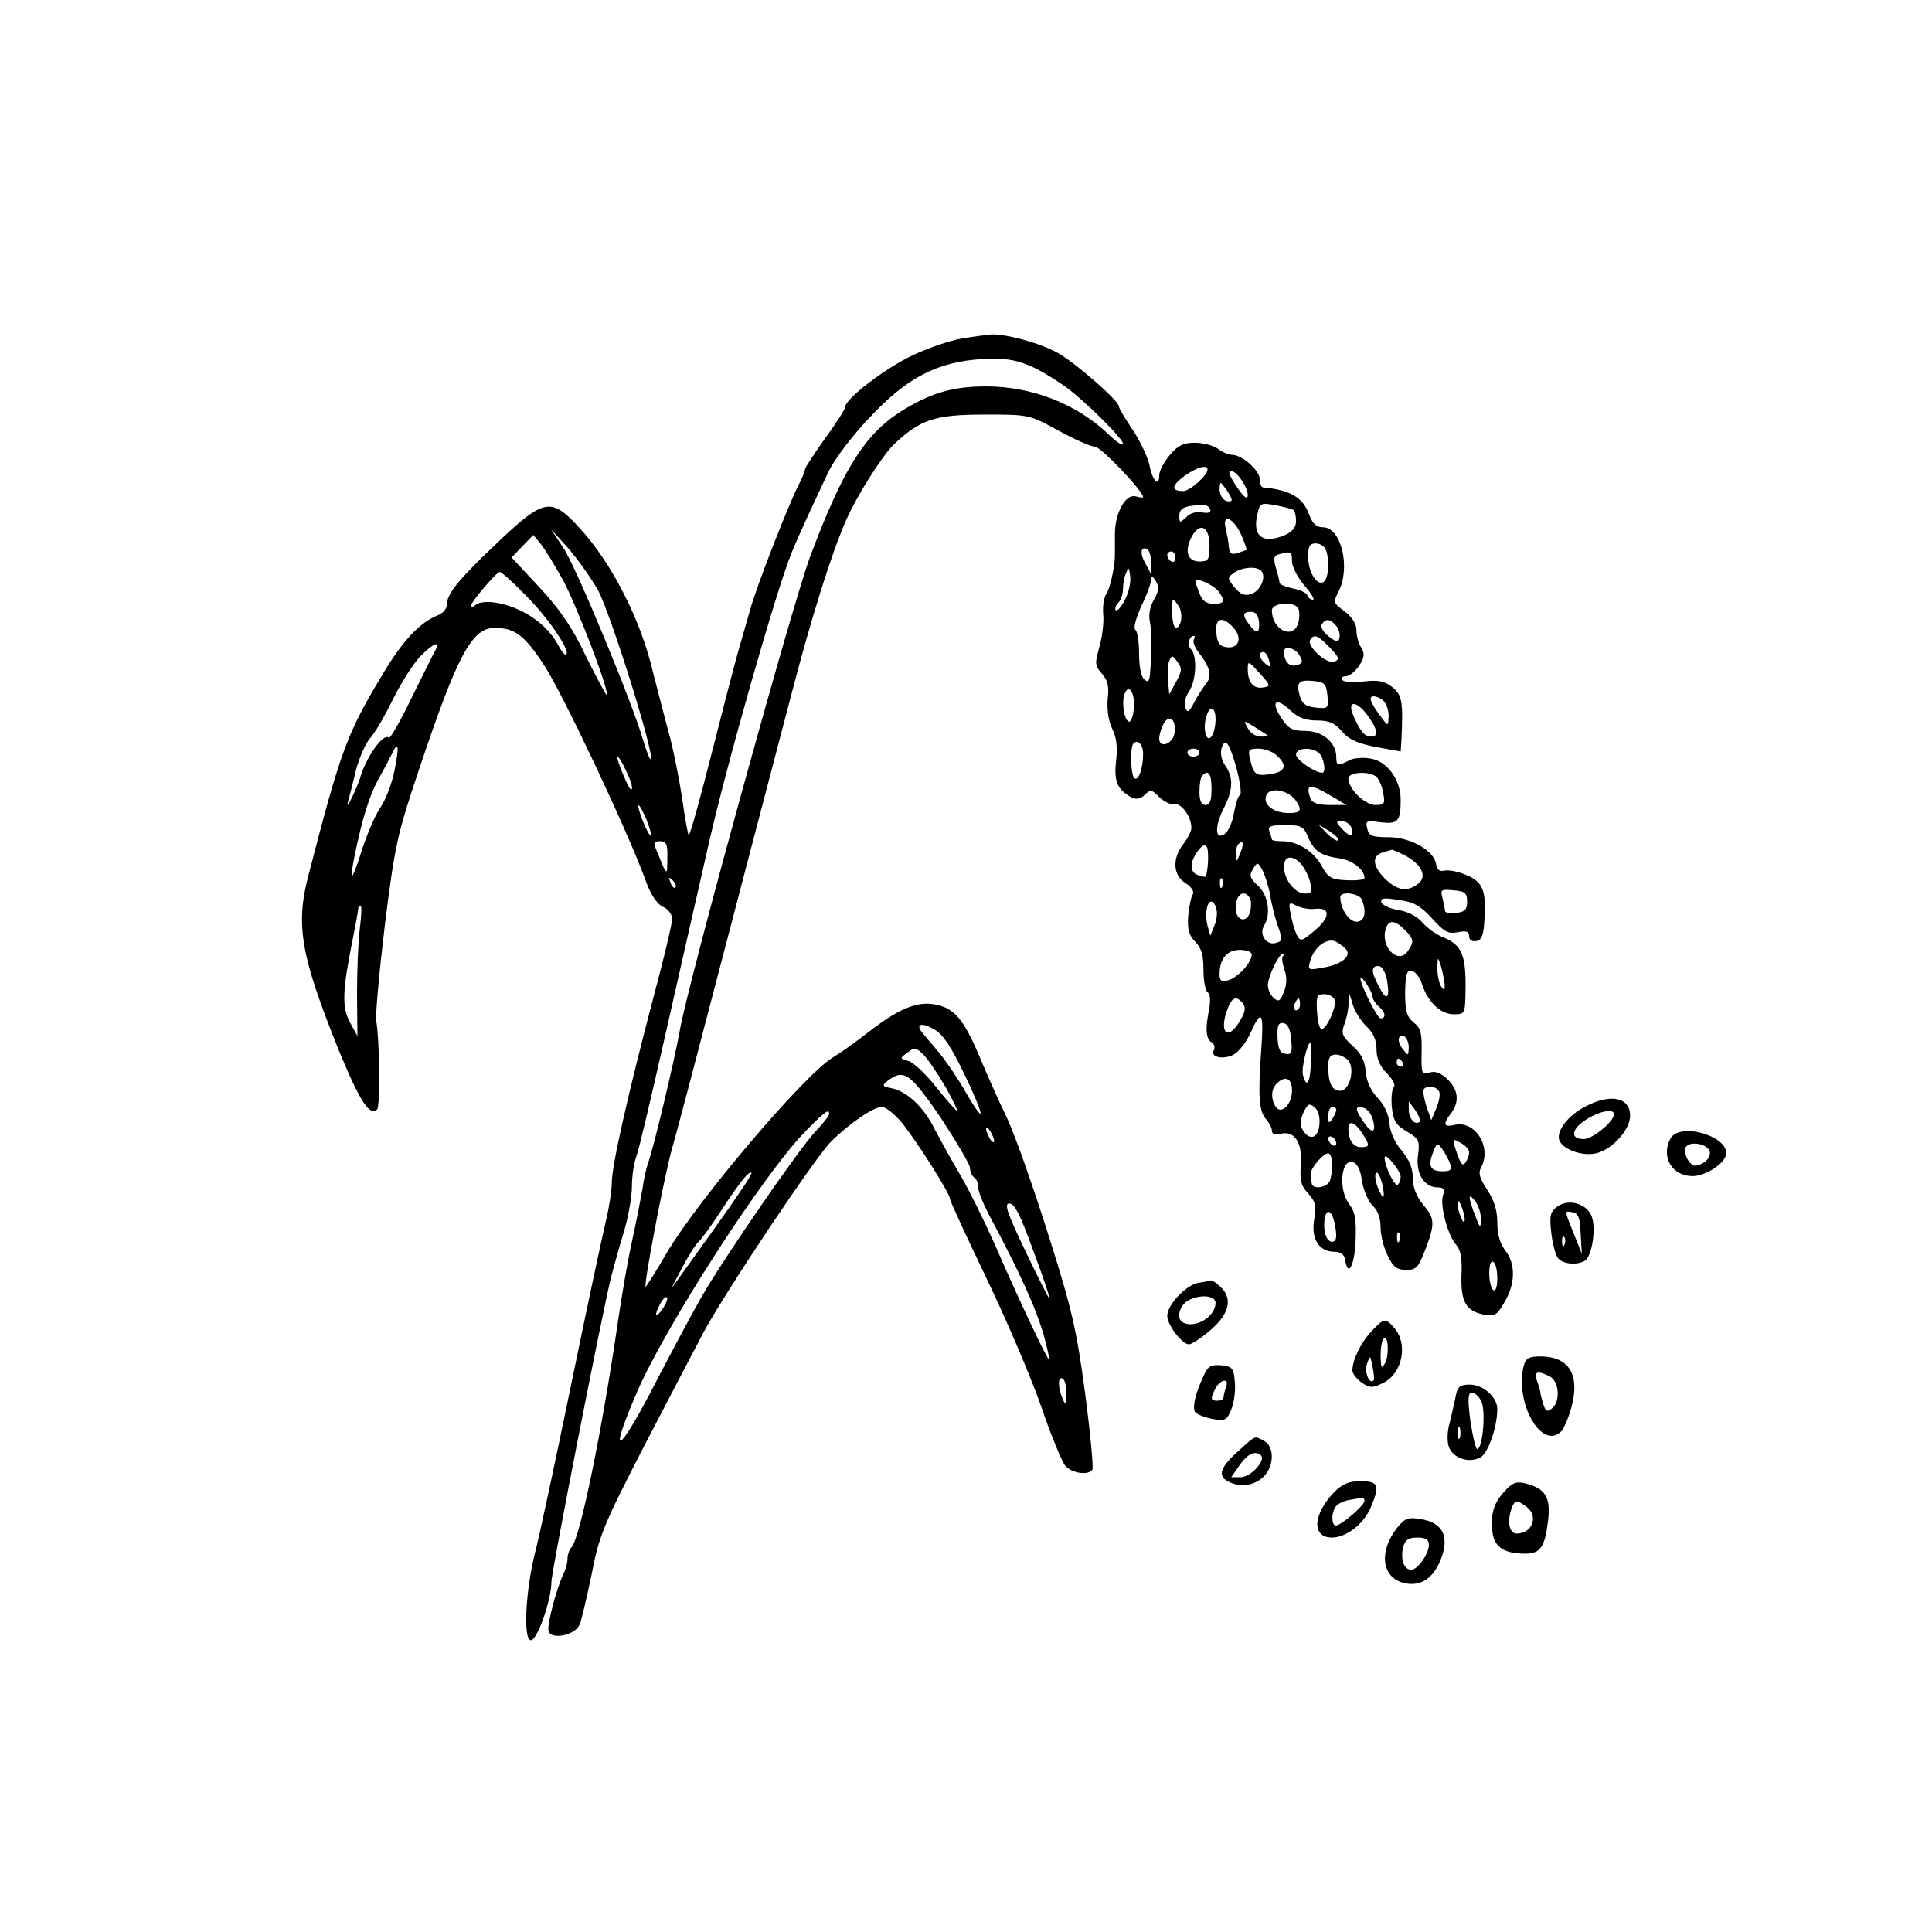<?xml version="1.0" standalone="no"?>
<!DOCTYPE svg PUBLIC "-//W3C//DTD SVG 20010904//EN"
 "http://www.w3.org/TR/2001/REC-SVG-20010904/DTD/svg10.dtd">
<svg version="1.0" xmlns="http://www.w3.org/2000/svg"
 width="480pt" height="480pt" viewBox="0 0 480 480"
 preserveAspectRatio="xMidYMid meet">
<g transform="translate(0,480) scale(0.1,-0.1)"
fill="#000000" stroke="none">
<path d="M2390 3959 c-30 -5 -86 -24 -125 -43 -67 -32 -165 -107 -165 -127 0
-5 -22 -40 -50 -78 -27 -38 -50 -73 -50 -77 0 -5 -7 -22 -16 -39 -24 -46 -105
-253 -120 -309 -8 -28 -21 -73 -29 -101 -8 -27 -38 -143 -67 -257 -29 -114
-54 -205 -57 -203 -2 2 -10 46 -17 97 -8 51 -23 125 -34 163 -10 39 -28 106
-39 150 -30 127 -102 267 -180 352 -71 78 -88 76 -204 -34 -98 -93 -127 -128
-127 -156 0 -10 -10 -21 -23 -26 -43 -17 -86 -62 -135 -144 -91 -151 -105
-190 -186 -503 -32 -123 -19 -198 76 -434 52 -126 77 -165 95 -146 8 8 6 174
-2 218 -3 13 7 120 21 238 25 200 31 227 84 385 96 287 132 355 189 355 50 0
74 -18 123 -93 46 -70 205 -407 250 -529 14 -40 29 -63 45 -71 13 -5 23 -19
23 -30 0 -11 -20 -96 -45 -189 -63 -239 -105 -423 -105 -466 0 -20 -7 -64 -15
-97 -8 -33 -47 -215 -86 -405 -39 -190 -79 -376 -89 -415 -24 -93 -31 -220
-11 -220 16 0 51 100 51 145 0 26 131 692 149 760 5 19 18 67 30 106 12 39 21
91 21 117 0 25 5 58 11 74 6 15 37 147 70 293 33 146 82 362 109 480 45 200
169 634 206 725 21 51 60 135 93 204 14 30 59 89 100 132 94 101 169 140 282
147 78 5 117 -8 202 -66 43 -29 147 -131 147 -144 0 -7 -17 4 -37 24 -79 75
-190 118 -303 118 -84 0 -140 -17 -213 -63 -90 -58 -144 -145 -225 -362 -44
-118 -305 -1066 -323 -1175 -13 -73 -65 -292 -79 -330 -5 -14 -11 -43 -14 -65
-4 -22 -15 -80 -26 -130 -11 -49 -26 -139 -35 -200 -38 -263 -94 -538 -115
-559 -5 -5 -10 -18 -10 -28 0 -10 -4 -26 -9 -36 -18 -36 -43 -131 -38 -145 8
-22 67 -9 77 17 5 11 18 68 30 125 18 95 30 123 126 310 59 113 127 244 152
291 57 105 275 431 316 473 45 45 106 87 127 87 10 0 33 -19 52 -42 39 -50
117 -173 117 -186 0 -5 41 -94 91 -198 50 -104 111 -247 136 -319 24 -71 52
-138 60 -147 17 -19 58 -24 67 -9 3 5 -5 90 -18 189 -21 157 -32 207 -91 393
-37 118 -83 248 -102 289 -20 41 -51 111 -69 154 -40 95 -64 123 -114 131 -44
7 -89 -12 -166 -72 -27 -21 -66 -49 -86 -61 -71 -44 -333 -352 -411 -484 -28
-48 -52 -86 -53 -85 -5 6 46 272 64 337 12 41 71 266 132 500 61 234 136 519
166 634 49 189 100 351 135 431 27 62 90 162 121 192 65 61 101 73 224 73 111
0 111 0 184 -40 40 -22 81 -40 91 -40 14 0 119 -110 119 -125 0 -2 -9 -1 -19
2 -25 6 -51 -42 -51 -94 0 -21 0 -45 0 -53 0 -29 -13 -85 -22 -97 -5 -7 -9
-29 -7 -50 2 -21 -3 -58 -10 -82 -11 -39 -11 -45 7 -65 14 -16 18 -31 14 -63
-2 -26 2 -54 11 -73 11 -22 14 -46 10 -80 -6 -51 3 -72 38 -91 12 -6 22 -4 33
6 14 14 17 14 36 -5 12 -12 29 -20 38 -18 17 3 42 -31 42 -59 0 -8 -9 -26 -20
-40 -28 -36 -26 -77 5 -97 16 -10 23 -22 18 -29 -4 -6 -9 -31 -11 -54 -2 -32
2 -47 17 -62 16 -16 21 -34 21 -70 0 -28 5 -53 10 -56 7 -4 8 -21 4 -43 -10
-49 -8 -74 7 -82 6 -4 8 -13 5 -19 -11 -17 23 -25 49 -11 13 7 31 30 41 52 28
62 34 55 28 -34 -9 -120 -6 -159 11 -178 8 -9 15 -22 15 -29 0 -9 8 -11 21 -8
35 9 55 -21 51 -76 -3 -39 0 -53 18 -72 18 -20 21 -30 15 -65 -8 -48 12 -80
51 -80 15 0 24 -7 26 -20 7 -45 23 -16 26 47 2 54 -1 72 -17 93 -26 36 -19
110 9 103 12 -3 20 -18 24 -48 4 -23 16 -51 26 -60 13 -12 20 -31 20 -54 0
-20 8 -52 18 -71 13 -28 23 -35 46 -35 25 0 30 6 47 50 25 65 24 78 -6 113
-16 20 -25 42 -25 66 0 24 -9 45 -28 68 -17 20 -29 47 -30 68 -2 22 -13 45
-29 62 -17 18 -28 41 -30 66 -2 26 -11 45 -33 64 -26 24 -28 31 -20 53 6 15
10 38 11 53 1 27 1 27 10 -4 5 -16 20 -41 34 -54 17 -16 25 -34 25 -57 0 -23
8 -42 26 -60 14 -14 22 -29 17 -34 -5 -5 -7 -27 -5 -50 4 -34 10 -44 37 -60
30 -18 33 -23 28 -60 -6 -44 15 -79 49 -79 15 0 18 -5 13 -20 -8 -24 12 -100
33 -123 11 -12 15 -34 13 -75 -2 -66 11 -89 55 -98 28 -5 33 -2 52 31 27 45
28 95 2 128 -13 17 -20 40 -20 70 0 31 -8 55 -25 81 -19 29 -23 41 -15 56 27
51 -16 118 -67 105 -26 -6 -29 2 -8 29 22 29 18 59 -9 85 -17 16 -31 21 -45
16 -19 -6 -20 -2 -19 51 1 47 -2 60 -20 74 -17 14 -21 28 -21 74 1 46 4 56 17
54 8 -2 20 -16 25 -33 14 -44 46 -75 79 -75 27 0 28 2 29 53 2 93 -8 119 -55
138 -17 7 -40 23 -52 37 -12 15 -36 27 -59 31 -21 3 -40 12 -43 19 -3 11 6 12
43 6 38 -5 55 -15 83 -46 30 -33 40 -39 64 -34 21 4 28 2 28 -10 0 -9 7 -14
18 -12 13 2 18 15 20 52 5 74 -4 95 -45 112 -20 9 -44 13 -54 11 -12 -3 -19 2
-21 16 -5 34 -64 67 -118 67 -40 0 -49 3 -53 21 -5 20 -3 21 33 16 43 -5 50 2
50 56 0 49 -33 95 -73 102 -20 4 -44 2 -55 -4 -28 -15 -32 -14 -32 8 0 36 -34
65 -76 65 -33 0 -43 5 -61 33 -27 41 -13 52 23 18 19 -18 38 -25 66 -25 30 0
44 -6 62 -27 18 -21 39 -30 85 -39 l61 -11 2 31 c4 92 2 109 -23 129 -19 15
-34 18 -71 14 -26 -3 -50 -2 -53 4 -4 5 1 9 9 9 9 0 23 12 33 26 13 21 14 30
5 45 -7 10 -12 30 -12 44 0 15 -11 32 -29 46 -29 21 -29 23 -15 50 30 60 6
159 -39 159 -17 0 -26 9 -35 33 -15 41 -47 60 -114 66 -5 1 -8 10 -8 20 0 22
-44 61 -69 61 -9 0 -25 7 -35 15 -11 8 -37 15 -57 15 -29 0 -43 -7 -63 -31
-14 -17 -26 -39 -26 -50 0 -31 -17 -13 -24 25 -4 19 -22 58 -41 87 -19 28 -35
54 -35 59 0 14 -105 106 -150 132 -43 25 -131 49 -168 47 -9 -1 -42 -5 -72
-10z m610 -326 c0 -14 -44 -53 -60 -53 -31 0 -30 13 2 37 31 22 58 30 58 16z
m84 -25 c22 -31 21 -61 0 -33 -9 11 -20 28 -25 38 -14 25 7 22 25 -5z m-24
-50 c0 -4 -7 -5 -15 -2 -8 4 -15 16 -15 28 1 21 1 21 15 2 8 -11 15 -23 15
-28z m-53 -25 c2 -6 -6 -9 -20 -6 -14 3 -31 -2 -40 -12 -16 -15 -17 -15 -17 4
0 14 8 21 28 24 35 5 45 3 49 -10z m205 1 c5 -3 8 -16 8 -28 0 -17 -9 -27 -29
-36 -56 -23 -81 -1 -66 57 5 23 9 24 43 18 20 -4 40 -9 44 -11z m-129 -61 c9
-20 15 -38 14 -39 -1 -1 -11 -4 -22 -8 -16 -5 -21 -1 -22 17 -1 12 -5 32 -8
45 -9 37 19 26 38 -15z m-78 -28 c0 -36 -3 -40 -25 -40 -30 0 -38 26 -19 62
20 37 44 25 44 -22z m-1520 -110 c31 -55 142 -411 132 -421 -2 -3 -10 17 -18
43 -24 88 -169 438 -200 483 l-30 45 41 -45 c22 -25 56 -72 75 -105z m-88 27
c33 -59 118 -280 110 -288 -1 -2 -24 41 -51 95 -35 74 -65 117 -116 172 l-69
74 27 28 27 28 18 -22 c10 -12 34 -51 54 -87z m1897 72 c10 -26 7 -72 -6 -80
-16 -10 -38 25 -38 63 0 26 4 33 19 33 10 0 22 -7 25 -16z m-434 -32 l-1 -27
-13 25 c-15 25 -12 45 5 35 5 -4 9 -18 9 -33z m60 12 c0 -8 -4 -12 -10 -9 -5
3 -10 10 -10 16 0 5 5 9 10 9 6 0 10 -7 10 -16z m290 -9 c0 -13 14 -40 31 -60
17 -19 26 -35 21 -35 -6 0 -12 5 -14 11 -2 6 -18 14 -36 17 -18 4 -33 10 -33
14 0 4 -4 21 -9 37 -7 24 -5 31 8 34 30 8 32 7 32 -18z m-415 -95 c-9 -18 -19
-29 -23 -26 -3 4 0 12 6 18 7 7 12 22 12 34 0 12 3 31 8 41 6 15 7 14 10 -9 2
-15 -4 -41 -13 -58z m340 70 c11 -17 -5 -49 -27 -56 -16 -5 -27 0 -41 17 -18
22 -18 24 -1 36 21 15 60 17 69 3z m-1831 -57 c57 -56 113 -139 103 -149 -3
-3 -12 7 -20 23 -28 53 -91 96 -157 106 -19 3 -40 1 -47 -5 -7 -6 -13 -7 -13
-3 0 9 63 83 71 84 4 1 32 -24 63 -56z m1563 -13 c-10 -17 -14 -37 -10 -56 5
-26 5 -67 0 -131 -2 -16 -5 -19 -14 -11 -8 6 -13 33 -13 64 0 29 -4 55 -9 59
-6 3 1 28 14 58 14 28 25 59 25 67 1 11 3 10 12 -4 8 -14 7 -25 -5 -46z m160
21 c18 -24 16 -31 -12 -31 -18 0 -28 7 -35 26 -6 14 -10 28 -10 30 0 11 45 -9
57 -25z m-97 -40 c10 -19 4 -51 -9 -51 -4 0 -8 16 -9 35 -3 39 2 44 18 16z
m295 -2 c4 -5 4 -21 1 -35 -12 -45 -66 -20 -66 30 0 18 55 23 65 5z m-97 -34
c2 -29 -6 -32 -24 -7 -18 23 -17 32 4 32 12 0 18 -8 20 -25z m-63 -15 c22 -25
13 -52 -17 -48 -18 2 -24 11 -26 36 -4 37 15 43 43 12z m255 5 c6 -8 10 -21 8
-29 -3 -13 -7 -12 -27 3 -13 10 -21 23 -17 30 10 15 21 14 36 -4z m-354 -34
c-3 -5 2 -19 12 -32 29 -37 34 -60 18 -78 -7 -9 -20 -29 -29 -46 -13 -25 -17
-27 -22 -13 -4 10 0 27 9 40 18 26 21 89 5 105 -10 10 -5 33 7 33 3 0 3 -4 0
-9z m338 -20 c23 -24 25 -29 11 -35 -19 -7 -69 39 -60 54 10 16 19 12 49 -19z
m-2223 -8 c-6 -10 -32 -64 -60 -120 -27 -56 -52 -99 -55 -96 -13 14 -58 -50
-72 -102 -1 -5 -10 -26 -19 -45 -10 -22 -14 -26 -10 -10 4 14 13 49 20 79 8
29 23 63 33 75 11 11 37 55 57 96 20 41 51 90 68 108 34 35 53 42 38 15z
m2148 -12 c9 -15 7 -20 -9 -24 -17 -4 -30 10 -30 34 0 17 29 9 39 -10z m-76
-12 c4 -16 3 -18 -9 -8 -16 13 -19 29 -5 29 5 0 11 -9 14 -21z m-231 -53 l-17
-31 -3 33 c-2 19 -1 41 3 50 6 15 8 15 20 -2 12 -16 12 -23 -3 -50z m216 -14
c-24 -4 -38 13 -38 46 0 21 2 20 29 -10 28 -31 29 -33 9 -36z m160 -20 c3 -32
2 -33 -29 -30 -26 3 -34 10 -40 30 -9 33 -2 40 36 36 26 -3 30 -7 33 -36z
m-481 -30 c-1 -20 -7 -36 -12 -35 -12 3 -19 49 -11 69 10 27 26 3 23 -34z
m621 16 c7 -7 12 -23 12 -37 -1 -25 -1 -26 -16 -6 -29 38 -36 55 -21 55 7 0
18 -5 25 -12z m-39 -37 c24 -34 27 -51 7 -51 -16 0 -27 14 -44 53 -16 38 9 37
37 -2z m-379 -8 c0 -16 -4 -34 -9 -41 -12 -20 -23 12 -15 44 8 33 24 30 24 -3z
m-102 -34 c-3 -27 -38 -40 -38 -14 0 9 5 26 11 37 14 25 32 10 27 -23z m231
-6 c2 -2 -5 -3 -17 -3 -12 0 -26 9 -32 21 -11 20 -11 20 17 3 15 -10 30 -19
32 -21z m-309 -46 c0 -35 -11 -67 -21 -61 -10 6 -12 77 -3 87 11 11 24 -3 24
-26z m233 -39 c8 -32 12 -60 8 -63 -5 -2 -11 -22 -15 -43 -3 -22 -13 -45 -21
-52 -25 -21 -29 13 -6 59 25 48 26 79 5 109 -9 13 -13 31 -9 43 9 28 19 15 38
-53z m-2093 -3 c-6 -31 -22 -72 -34 -90 -13 -18 -33 -65 -46 -104 -12 -40 -24
-70 -26 -68 -2 2 4 41 15 88 17 76 35 128 60 169 5 8 14 27 22 42 19 41 22 27
9 -37z m2000 45 c0 -5 -7 -10 -15 -10 -8 0 -15 5 -15 10 0 6 7 10 15 10 8 0
15 -4 15 -10z m192 -7 c27 -24 22 -40 -14 -46 -38 -6 -43 -2 -52 36 -6 24 -4
27 21 27 14 0 35 -7 45 -17z m106 5 c12 -12 17 -48 7 -48 -18 0 -65 33 -65 45
0 18 41 20 58 3z m-1724 -40 c15 -29 22 -57 11 -47 -7 8 -36 79 -31 79 3 0 12
-14 20 -32z m1456 -48 c0 -29 -4 -40 -15 -40 -10 0 -15 10 -15 33 0 19 3 37 7
40 15 16 23 5 23 -33z m407 32 c7 -4 16 -22 19 -40 6 -29 4 -32 -19 -32 -26 0
-67 40 -67 66 0 15 47 19 67 6z m-102 -54 l30 -18 -41 0 c-29 0 -44 5 -48 16
-14 38 -1 38 59 2z m-97 -5 c18 -25 15 -33 -16 -33 -38 0 -65 21 -56 44 8 21
52 14 72 -11z m-1612 -49 c8 -20 13 -38 11 -40 -2 -2 -11 14 -20 36 -19 50
-12 53 9 4z m1751 -19 c9 -25 -2 -27 -22 -5 -17 18 -17 20 -1 20 9 0 19 -7 23
-15z m-107 -25 c15 -35 31 -46 80 -53 31 -5 60 -28 60 -48 0 -5 -20 -7 -44 -6
-39 2 -46 6 -62 35 -20 37 -60 62 -99 62 -14 0 -25 2 -25 4 0 2 -3 11 -6 20
-5 13 2 16 39 16 40 0 46 -3 57 -30z m75 -8 c-3 -3 -16 5 -28 17 l-22 23 28
-17 c15 -10 25 -20 22 -23z m-1667 -42 c0 -47 -1 -47 -21 3 -15 35 -15 37 3
37 15 0 19 -7 18 -40z m1423 9 c-9 -22 -10 -22 -10 -3 -1 11 2 24 6 27 12 12
14 0 4 -24z m-80 4 c2 -21 -2 -57 -6 -61 -1 -1 -10 0 -19 4 -19 7 -21 27 -4
54 16 25 28 26 29 3z m489 -8 c42 -22 57 -53 33 -71 -28 -21 -52 -17 -84 15
-30 31 -31 56 -1 64 10 3 18 5 20 6 2 0 16 -6 32 -14z m-257 -22 c8 -10 19
-30 22 -45 6 -24 4 -28 -13 -28 -25 0 -52 35 -52 67 0 27 21 30 43 6z m-77
-78 c3 -22 12 -56 19 -76 12 -34 12 -37 -6 -42 -23 -6 -42 22 -28 44 17 27 10
75 -15 98 -21 19 -23 26 -13 42 11 18 12 18 24 -4 6 -12 15 -40 19 -62z
m-1478 20 c-3 -3 -9 2 -12 12 -6 14 -5 15 5 6 7 -7 10 -15 7 -18z m1359 3 c-3
-8 -6 -5 -6 6 -1 11 2 17 5 13 3 -3 4 -12 1 -19z m608 -38 c0 -20 -6 -26 -27
-28 -16 -2 -28 0 -28 5 0 4 -3 18 -6 31 -6 22 -4 23 27 20 29 -2 34 -7 34 -28z
m-540 9 c4 -5 4 -21 1 -34 -8 -30 -36 -23 -36 9 0 34 21 48 35 25z m279 -5
c12 -32 6 -54 -14 -54 -19 0 -40 33 -40 61 0 16 48 10 54 -7z m-362 -22 c3
-10 1 -29 -5 -42 l-10 -25 -7 25 c-7 28 -2 60 10 60 4 0 10 -8 12 -18z m246 0
c39 4 37 -22 -3 -55 -31 -26 -34 -27 -43 -10 -5 10 -12 33 -15 51 -6 30 -5 32
14 22 11 -6 32 -10 47 -8z m-2374 -49 c-4 -31 -7 -104 -7 -162 l1 -105 -19 35
c-20 37 -18 79 7 204 8 39 14 73 14 78 0 4 3 7 6 7 3 0 2 -26 -2 -57z m2596
-3 c23 -23 24 -30 7 -54 -25 -34 -70 15 -53 59 7 20 22 19 46 -5z m-144 -51
c10 -17 -16 -36 -59 -43 -37 -7 -38 -6 -32 16 10 36 43 60 65 48 11 -6 22 -15
26 -21z m-236 -11 c-1 -20 -33 -55 -57 -63 -19 -5 -23 -2 -23 15 0 38 19 60
50 60 18 0 30 -5 30 -12z m77 -4 c-3 -3 -1 -18 4 -33 7 -18 6 -37 -1 -55 -9
-23 -13 -26 -25 -16 -8 7 -15 21 -15 32 0 21 27 78 37 78 3 0 4 -3 0 -6z m402
-69 c1 -16 -1 -17 -9 -5 -5 8 -9 29 -9 45 1 29 1 29 9 5 4 -14 8 -34 9 -45z
m-143 10 c8 -47 -1 -54 -20 -16 -20 37 -20 51 -1 51 8 0 17 -14 21 -35z m-36
-41 c0 -6 7 -17 15 -24 17 -14 20 -30 5 -30 -8 0 -50 83 -50 99 1 11 30 -33
30 -45z m-94 -8 c6 -17 -23 -79 -34 -72 -5 3 -9 23 -10 45 -2 36 0 41 18 41
11 0 23 -6 26 -14z m-228 -9 c8 -10 6 -22 -9 -46 -30 -49 -51 -25 -29 33 11
29 22 33 38 13z m142 -2 c0 -8 -4 -15 -10 -15 -5 0 -7 7 -4 15 4 8 8 15 10 15
2 0 4 -7 4 -15z m-834 -174 c25 -51 43 -96 40 -98 -2 -2 -19 22 -37 54 -18 32
-48 76 -66 98 -19 22 -38 45 -43 51 -16 21 2 24 32 6 21 -12 42 -44 74 -111z
m812 86 c3 -33 1 -38 -15 -35 -13 2 -18 13 -19 41 -1 30 2 37 15 35 11 -2 17
-16 19 -41z m292 -20 c-1 -21 -1 -21 -15 -3 -8 10 -12 23 -9 28 9 14 24 -2 24
-25z m-243 -37 c-2 -52 -11 -65 -20 -30 -4 16 11 80 19 80 2 0 2 -22 1 -50z
m-907 -62 c18 -32 30 -58 28 -58 -3 0 -26 27 -52 59 -26 33 -57 62 -69 65 -22
6 -22 7 -2 21 17 14 21 13 41 -7 12 -13 36 -49 54 -80z m1000 67 c17 -21 3
-75 -20 -75 -21 0 -30 19 -30 61 0 22 5 29 19 29 10 0 24 -7 31 -15z m135 -5
c3 -5 1 -10 -4 -10 -6 0 -11 5 -11 10 0 6 2 10 4 10 3 0 8 -4 11 -10z m-1147
-138 c39 -60 72 -115 72 -124 0 -9 5 -20 10 -23 6 -3 10 -14 10 -24 0 -10 12
-40 26 -67 80 -150 117 -232 138 -304 8 -30 14 -56 12 -57 -3 -3 -70 137 -137
291 -27 60 -66 139 -88 175 -21 36 -48 85 -60 108 -26 52 -66 90 -104 99 -26
5 -27 7 -10 20 39 29 55 17 131 -94z m872 69 c0 -35 -27 -62 -41 -40 -12 20
-11 43 3 57 21 21 38 13 38 -17z m365 -2 c4 -5 1 -24 -6 -41 l-13 -31 -12 34
c-6 19 -9 37 -7 42 6 11 31 9 38 -4z m-297 -83 c-3 -34 -24 -41 -41 -14 -8 12
-7 24 1 43 11 23 15 25 28 14 9 -7 14 -25 12 -43z m249 7 c-11 -10 -27 8 -27
30 l0 21 16 -22 c9 -13 14 -26 11 -29z m-207 30 c0 -5 -5 -15 -10 -23 -8 -12
-10 -11 -10 8 0 12 5 22 10 22 6 0 10 -3 10 -7z m91 -25 c9 -35 -3 -36 -25 -3
-20 31 -20 37 1 33 9 -2 20 -15 24 -30z m-1351 14 c0 -4 -15 -23 -33 -42 -41
-43 -227 -313 -284 -412 -23 -40 -78 -143 -122 -228 -86 -165 -109 -174 -42
-17 67 161 317 549 421 655 52 53 60 58 60 44z m1324 -47 c20 -31 20 -35 -3
-35 -19 0 -31 18 -31 46 0 22 16 17 34 -11z m-914 -20 c0 -5 -5 -3 -10 5 -5 8
-10 20 -10 25 0 6 5 3 10 -5 5 -8 10 -19 10 -25z m850 -6 c0 -6 -4 -7 -10 -4
-5 3 -10 11 -10 16 0 6 5 7 10 4 6 -3 10 -11 10 -16z m330 -22 c0 -7 -4 -18
-9 -25 -6 -10 -11 -5 -20 19 -14 42 -14 42 9 29 11 -6 20 -16 20 -23z m-47
-29 c5 -14 1 -18 -18 -18 -31 0 -38 12 -25 46 10 26 11 26 24 8 7 -10 16 -27
19 -36z m-293 -3 c0 -13 -3 -30 -6 -39 -7 -17 -43 -22 -45 -6 -1 6 -2 15 -3
22 -1 16 36 58 46 52 5 -3 8 -16 8 -29z m170 -29 c0 -7 -3 -16 -7 -19 -7 -8
-33 46 -33 67 1 15 40 -33 40 -48z m-1702 -124 c-51 -71 -99 -138 -106 -148
-7 -11 2 8 20 41 17 33 37 65 44 70 6 6 31 39 54 75 49 74 71 102 77 96 3 -2
-38 -63 -89 -134z m1660 78 c0 -8 -6 -1 -13 15 -7 17 -10 34 -7 40 6 10 20
-27 20 -55z m241 -59 c0 -24 -2 -23 -14 9 -18 46 -18 59 0 36 8 -11 15 -31 14
-45z m-40 -1 c0 -9 -4 -8 -9 5 -5 11 -9 27 -9 35 0 9 4 8 9 -5 5 -11 9 -27 9
-35z m-1072 -77 c24 -64 42 -117 40 -119 -1 -1 -28 52 -59 117 -46 96 -54 119
-40 119 13 0 28 -31 59 -117z m747 75 c10 -40 7 -58 -9 -52 -9 4 -15 19 -15
40 0 38 15 45 24 12z m163 -50 c-3 -8 -6 -5 -6 6 -1 11 2 17 5 13 3 -3 4 -12
1 -19z m243 -94 c0 -21 -4 -33 -10 -29 -5 3 -10 22 -10 41 0 21 4 33 10 29 6
-3 10 -22 10 -41z m-2074 -76 c-18 -26 -22 -17 -5 14 6 11 13 17 16 15 3 -3
-2 -16 -11 -29z m1003 -211 c0 -27 -2 -29 -9 -12 -12 28 -12 57 0 50 6 -3 10
-21 9 -38z"/>
<path d="M3941 2052 c-47 -23 -79 -67 -65 -89 14 -22 59 -36 91 -28 39 10 83
58 83 93 0 45 -47 56 -109 24z m69 -20 c0 -18 -53 -62 -75 -62 -36 0 -31 26 8
50 32 20 67 26 67 12z"/>
<path d="M4150 1971 c-24 -45 4 -93 55 -93 29 0 73 26 82 49 18 47 -113 88
-137 44z m98 -33 c2 -9 -6 -22 -18 -28 -18 -10 -24 -8 -35 6 -7 10 -10 24 -8
32 8 19 57 11 61 -10z"/>
<path d="M3870 1803 c-18 -13 -21 -22 -16 -65 3 -28 11 -57 17 -64 13 -15 47
-18 67 -6 16 11 27 72 18 105 -8 34 -56 51 -86 30z m57 -68 l3 -50 -20 50
c-24 60 -24 57 -2 53 13 -2 18 -15 19 -53z m-40 -27 c-3 -8 -6 -5 -6 6 -1 11
2 17 5 13 3 -3 4 -12 1 -19z"/>
<path d="M2978 1613 c-31 -5 -78 -55 -78 -82 0 -23 37 -71 54 -71 7 0 31 16
54 36 47 40 55 79 24 107 -10 10 -20 16 -23 16 -2 -1 -16 -4 -31 -6z m42 -50
c0 -26 -31 -53 -62 -53 -28 0 -37 20 -20 46 17 27 82 32 82 7z"/>
<path d="M3408 1493 c-27 -28 -48 -72 -48 -98 0 -8 11 -21 23 -30 21 -14 27
-14 55 0 47 24 61 98 25 137 -21 24 -25 23 -55 -9z m33 -80 c-9 -15 -10 -12
-11 18 0 20 3 39 8 43 11 12 14 -42 3 -61z m-28 -42 c-10 -13 -24 20 -17 40 8
23 8 23 14 -6 3 -16 5 -32 3 -34z"/>
<path d="M3786 1408 c-24 -92 44 -213 93 -164 7 8 19 36 26 63 20 78 -7 122
-76 123 -30 0 -38 -4 -43 -22z m65 -28 c23 -13 26 -62 5 -79 -12 -10 -16 -8
-22 11 -4 13 -7 25 -7 28 0 3 -3 15 -8 28 -9 25 0 28 32 12z"/>
<path d="M2991 1383 c-21 -44 -29 -79 -22 -91 3 -5 22 -13 42 -17 33 -6 37 -4
48 23 7 16 11 47 9 68 -3 35 -6 39 -34 42 -25 2 -33 -2 -43 -25z m55 -29 c-3
-9 -6 -20 -6 -25 0 -5 -7 -9 -15 -9 -18 0 -18 5 -5 31 13 23 35 26 26 3z"/>
<path d="M3617 1333 c-3 -16 -10 -45 -15 -67 -7 -23 -7 -48 -2 -62 11 -27 50
-40 78 -25 19 10 42 76 42 120 0 30 -35 61 -69 61 -23 0 -30 -5 -34 -27z m63
-14 c12 -22 4 -119 -10 -119 -4 0 -11 32 -17 70 -7 55 -6 70 4 70 7 0 17 -9
23 -21z m-53 -91 c-3 -7 -5 -2 -5 12 0 14 2 19 5 13 2 -7 2 -19 0 -25z"/>
<path d="M3079 1197 c-46 -40 -55 -63 -29 -77 30 -16 64 -12 88 10 28 26 29
75 3 90 -25 13 -20 15 -62 -23z m54 -13 c12 -13 -26 -54 -50 -54 l-24 0 21 30
c20 29 39 37 53 24z"/>
<path d="M3315 1093 c-54 -56 -56 -113 -6 -113 36 0 80 34 97 76 23 54 19 64
-26 64 -30 0 -45 -7 -65 -27z m75 -22 c0 -11 -58 -61 -71 -61 -11 0 -12 30 -1
46 4 7 18 14 32 17 14 2 28 5 33 6 4 0 7 -3 7 -8z"/>
<path d="M3738 1095 c-28 -31 -35 -57 -30 -102 5 -37 29 -53 81 -53 38 0 49
16 57 81 7 60 -6 81 -58 94 -21 5 -31 1 -50 -20z m55 -39 c30 -23 14 -66 -25
-66 -19 0 -24 32 -12 64 7 19 14 20 37 2z"/>
<path d="M3471 1004 c-45 -57 -39 -121 14 -136 39 -11 70 6 90 47 29 63 13
102 -46 111 -31 5 -39 2 -58 -22z m79 -42 c0 -23 -28 -62 -44 -62 -18 0 -27
26 -20 56 5 18 13 24 35 24 21 0 29 -5 29 -18z"/>
</g>
</svg>
